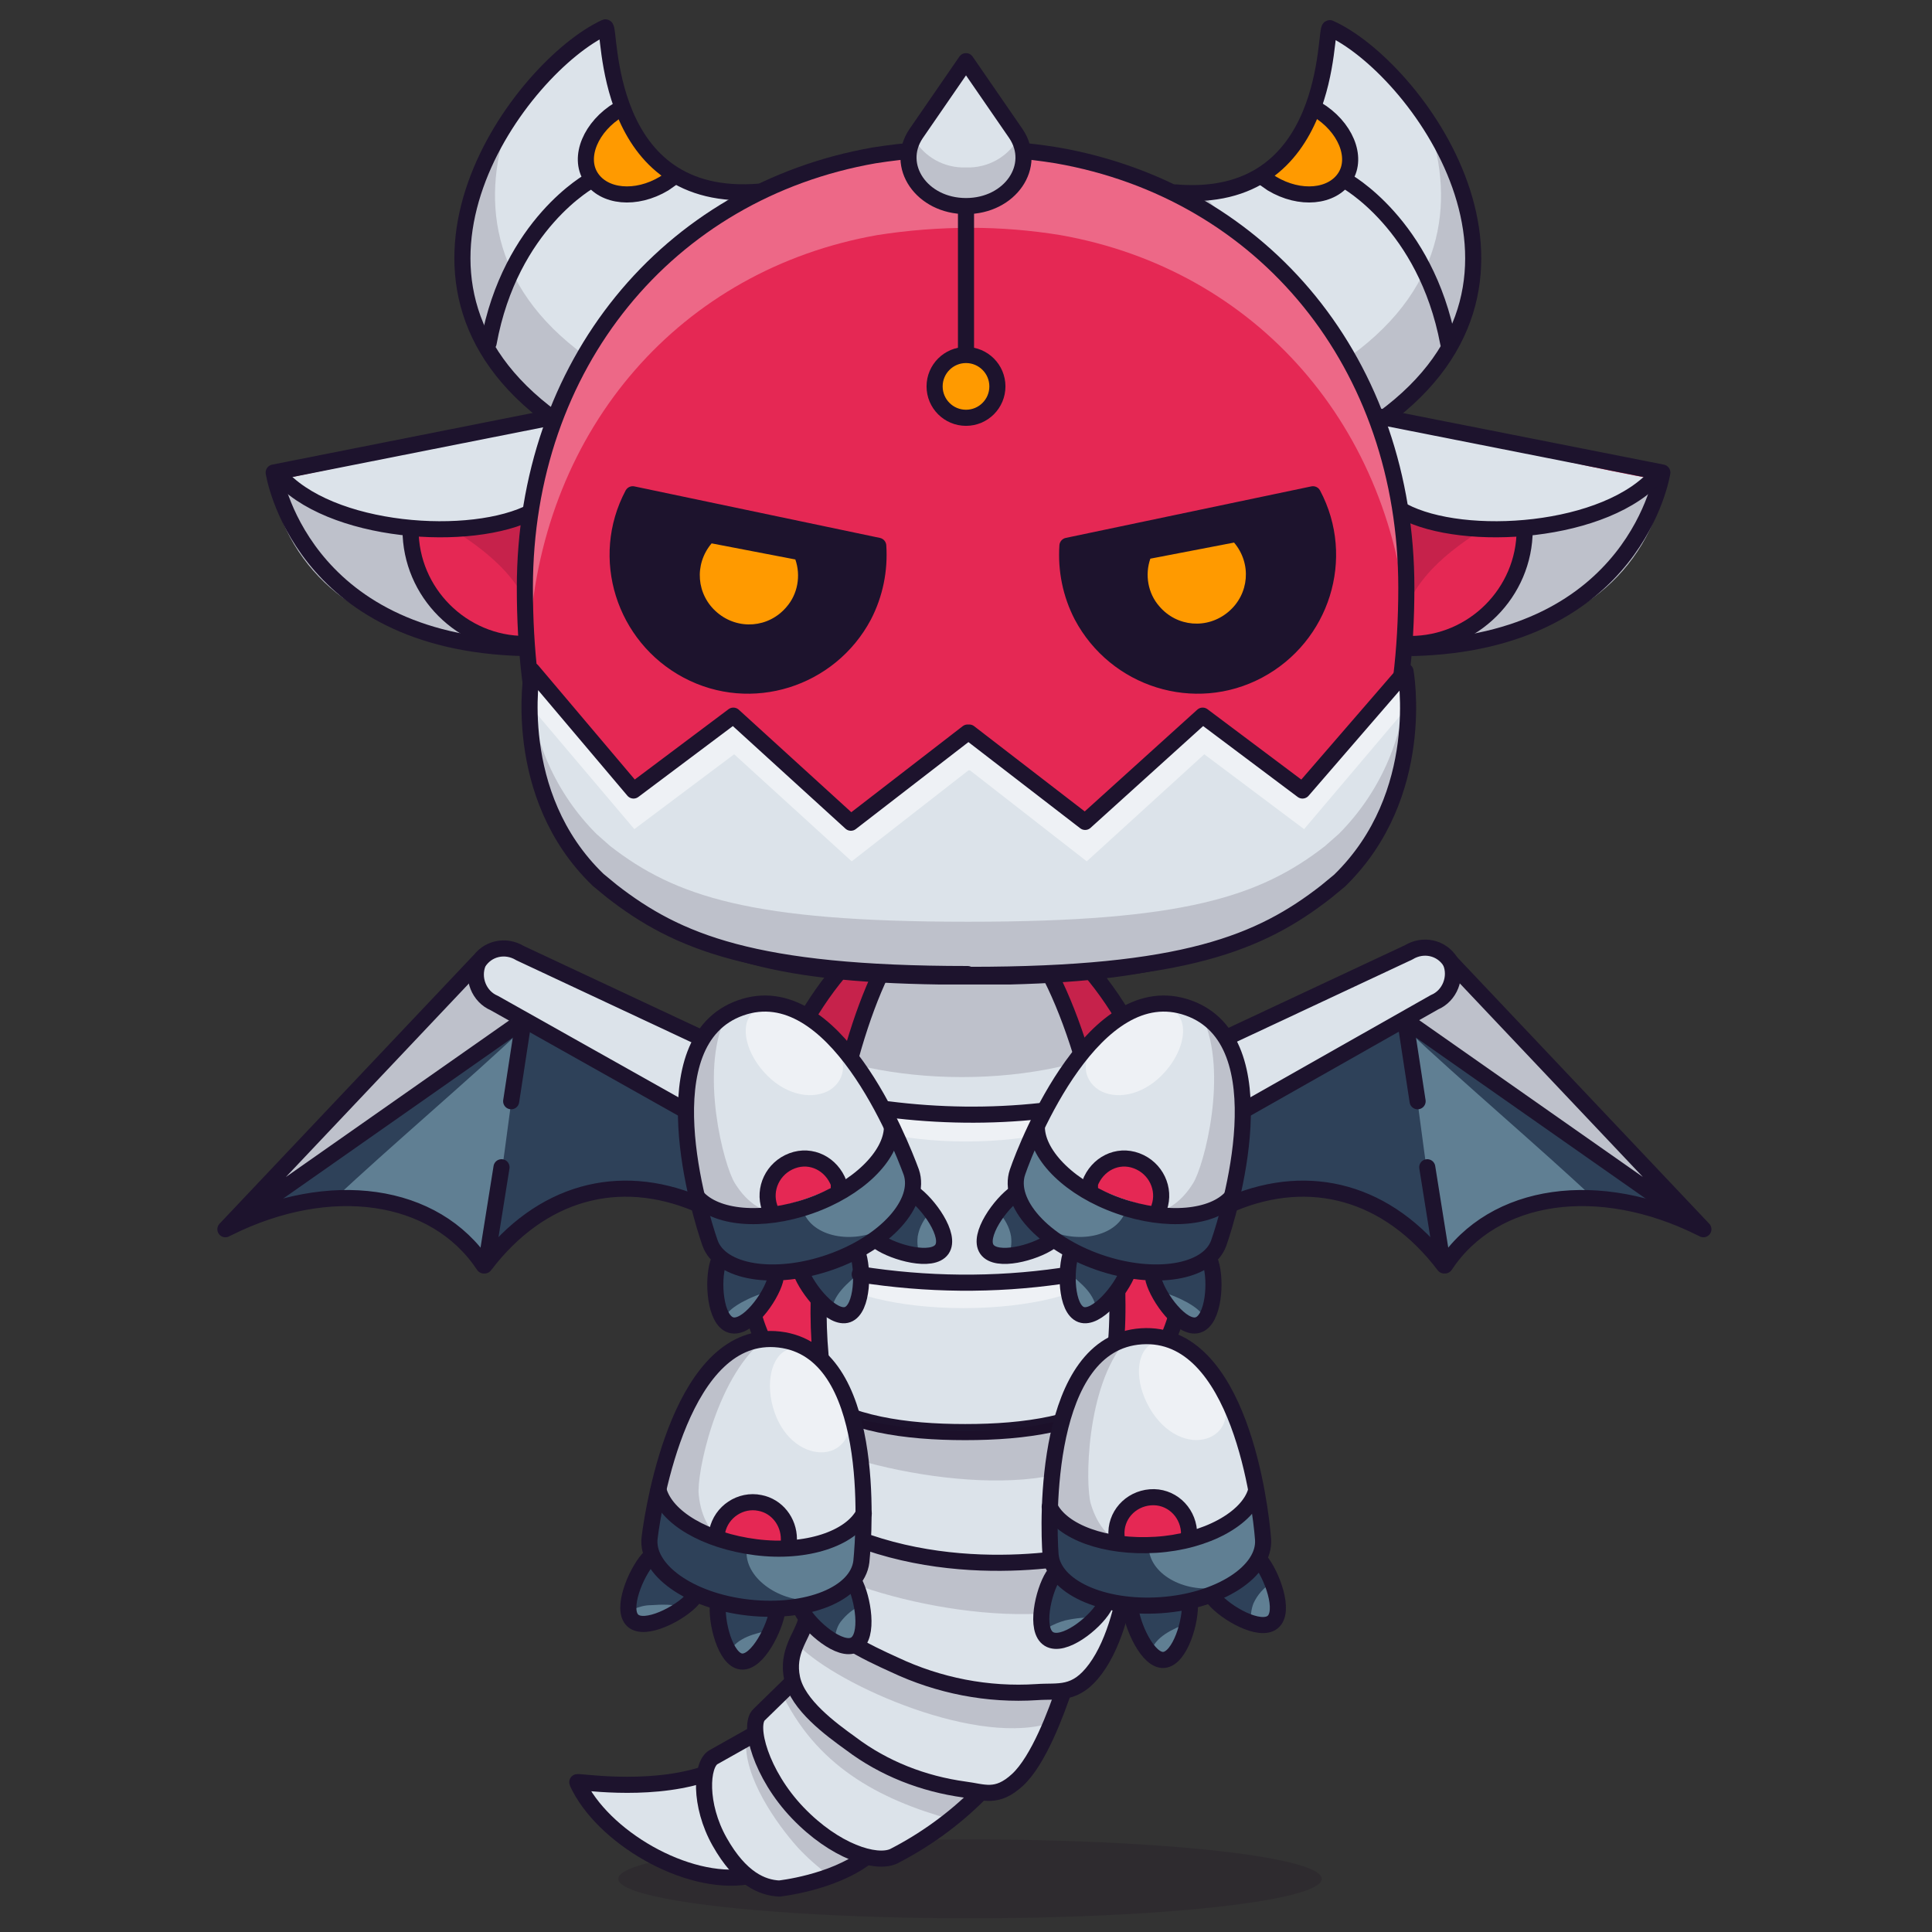 <svg xmlns="http://www.w3.org/2000/svg" xmlns:xlink="http://www.w3.org/1999/xlink" viewBox="0 0 240 240">
  <rect x="0" y="0" width="240" height="240" fill="#333333" stroke="none"/>
  <ellipse cx="120.5" cy="233.4" rx="43.7" ry="4.9" style="fill:#180621;opacity:0.15"/>
  <g>
    
    <style type="text/css">.st0{fill:#DCE3EA;}
	.st1{fill:#E52854;}
	.st2{opacity:0.15;fill:#180621;enable-background:new    ;}
	.st3{fill:none;stroke:#1D132D;stroke-width:2;stroke-linecap:round;stroke-linejoin:round;}
	.st4{fill:#FF9A00;}
	.st5{opacity:0.3;}
	.st6{fill:#FFFFFF;}
	.st7{fill:none;stroke:#1D132D;stroke-width:2;stroke-miterlimit:10;}
	.st8{fill:#1D132D;}
	.st9{opacity:0.5;fill:#FFFFFF;enable-background:new    ;}
	.st10{fill:#2E4159;}
	.st11{fill:#607F93;}</style>
    
    <title>Копия fancy_02</title>
    
    <g>
      
      <path class="st0" d="M145.4,174.7c-1.9-2.8-3.9-5.7-7-7c-1.8-0.6-3.6-1-5.5-1c-11.9-0.9-24.3-1.5-35.1,3.5c-4,1.8-8.1,5.4-7.5,9.7
		c0.4,1.8,1.2,3.5,2.5,4.8c3.6,4.4,8.3,7.8,13.5,9.9c4.8,1.8,9.7,2.9,14.8,3.4c4.9,0.6,9.8,0.9,14.7,0.9c3.5-0.1,7.1-0.4,10.1-2.1
		s5.4-5.1,4.9-8.5s-2.5-5.1-4.4-7.1"/>
      
      <path class="st1" d="M133.2,118.1c-4.1,0.8-21.9,0.6-25.8-0.2h-0.5c-8.5,8-14.3,23-14.3,36.3c0,19.5,12.3,23.6,27.4,23.6
		s27.4-4.2,27.4-23.6C147.4,141,141.7,126.2,133.2,118.1z"/>
      
      <path class="st0" d="M103,175.2c-1.1-4.6-1.6-9.3-1.5-14c0-15.5,3.9-32.8,9.6-42.4l0.5-0.7h17.6l0.2,0.3c5.9,9.5,9.8,27,9.8,42.7
		c0.1,4.8-0.4,9.7-1.6,14.4c0,0-14.1,2.1-18.7,2.1S103,175.2,103,175.2z"/>
      
      <path class="st2" d="M132.7,117.5c-3.7,0.3-7.4,0.7-11.4,0.7c-5,0.1-9.9-0.1-14.9-0.5l-8.3,11.7c5.6,2.7,13.1,4.4,21.4,4.4
		s16-1.7,21.6-4.6C140.9,128.9,133.2,118.1,132.7,117.5z"/>
      
      <path class="st3" d="M107.2,117.7l-0.7,0.6c-8.3,8.1-14,22.8-14,36c0,19.5,12.3,23.6,27.4,23.6s27.4-4.2,27.4-23.6
		c0-13.4-5.8-28.3-14.3-36.3l-0.3-0.2"/>
      
      <path class="st3" d="M137.2,175.6c1.2-4.7,1.7-9.6,1.6-14.4c0-15.7-4-33.3-9.8-42.7l-0.2-0.3"/>
      
      <path class="st3" d="M110.8,118.3l-0.4,0.7c-5.2,9.5-8.7,26.8-8.7,42.4c-0.1,4.7,0.3,9.4,1.3,14"/>
      
      <path class="st0" d="M171.8,52c23.8-17.4,3.9-43.8-6.6-48.5c-0.7-0.3,0.6,22.1-19.2,20.4"/>
      
      <path class="st2" d="M177.2,14.7c3.5,9.5,2.7,20.7-9.4,29.5l-18.6-20.3h-3.1L171.8,52C187.4,40.5,184.2,25.2,177.2,14.7z"/>
      
      <path class="st1" d="M171.1,51.7l35.4,7c0,0-3.2,21.1-31,21.8"/>
      
      <path class="st2" d="M171.1,51.7l3.6,23.8c2.3-5.6,8.2-9.1,13.5-12.1c0.7-0.4,1.5-0.4,2.2-0.1c1.7-0.3,3.6,0.9,2.8,2.9
		c-2,4.8-5.1,10.4-9.7,13.4c20.3-4.1,22.9-20.9,22.9-20.9L171.1,51.7z"/>
      
      <path class="st0" d="M179.9,80.2c5.4-0.3,10.6-1.7,15.4-4.3c4.8-2.6,8.5-6.8,10.4-11.9c0.5-1.1,0.6-2.4,0.4-3.6
		c0.1,0.4-6.5,2.6-7.1,2.9c-2.6,0.9-5.2,1.6-7.8,2.2c-1.5,0.3-1.3,0.4-1.6,1.8c-0.2,1.1-0.4,2.1-0.8,3.1c-0.7,2-1.8,3.8-3.2,5.4
		C184,77.7,182.1,79.2,179.9,80.2z"/>
      
      <path class="st2" d="M179.9,80.2c5.4-0.3,10.6-1.7,15.4-4.3c4.8-2.6,8.5-6.8,10.4-11.9c0.5-1.1,0.6-2.4,0.4-3.6
		c0.1,0.4-6.5,2.6-7.1,2.9c-2.6,0.9-5.2,1.6-7.8,2.2c-1.5,0.3-1.3,0.4-1.6,1.8c-0.2,1.1-0.4,2.1-0.8,3.1c-0.7,2-1.8,3.8-3.2,5.4
		C184,77.7,182.1,79.2,179.9,80.2z"/>
      
      <path class="st0" d="M172.2,52c-0.5,2-0.4,4,0.4,5.9c0.8,1.9,1.5,3.8,2,5.7c8.9,1.8,18.5,2.5,26.8-1.1c1.7-0.7,3.2-1.7,4.5-2.9
		c-7.7-1.4-15.2-3.1-22.7-5.1c-2.7-0.8-5.5-1.4-8.3-1.7"/>
      
      <path class="st3" d="M171.1,51.7l35.4,7c0,0-3.2,21.1-31,21.8"/>
      
      <path class="st3" d="M206,58.8c-6.3,7.5-24.2,8.7-31.7,4.7"/>
      
      <path class="st4" d="M163.6,13.6c3.5,2.1,5.1,5.9,3.5,8.4s-5.6,2.9-9.1,0.8l-1-0.7"/>
      
      <path class="st3" d="M171.8,52c23.8-17.4,3.9-43.8-6.6-48.5c-0.7-0.3,0.6,22.1-19.2,20.4"/>
      
      <path class="st3" d="M163.6,13.6c3.5,2.1,5.1,5.9,3.5,8.4s-5.6,2.9-9.1,0.8l-1-0.7"/>
      
      <path class="st3" d="M167.1,22.4c0,0,10,5.4,12.8,20.2"/>
      
      <path class="st3" d="M189.4,65.8c0,7.8-6.4,14.2-14.2,14.2"/>
      
      <path class="st0" d="M68.7,52C44.8,34.6,64.8,8.2,75.2,3.4c0.7-0.3-0.6,22.1,19.2,20.4"/>
      
      <path class="st2" d="M63.3,14.7c-3.5,9.5-2.7,20.7,9.4,29.5l18.5-20.3h3.1L68.7,52C53,40.5,56.3,25.2,63.3,14.7z"/>
      
      <path class="st1" d="M69.3,51.7l-35.3,7c0,0,3.2,21.1,31,21.8"/>
      
      <path class="st2" d="M69.3,51.7l-3.6,23.8c-2.3-5.6-8.2-9.1-13.5-12.1C51.5,63,50.7,63,50,63.3c-1.7-0.3-3.6,0.9-2.8,2.9
		c2,4.8,5.1,10.4,9.7,13.4C36.5,75.5,34,58.7,34,58.7L69.3,51.7z"/>
      
      <path class="st0" d="M60.6,80.2c-5.4-0.3-10.6-1.7-15.4-4.3c-4.8-2.6-8.5-6.8-10.4-11.9c-0.5-1.1-0.6-2.4-0.4-3.6
		c-0.1,0.4,6.5,2.6,7.1,2.9c2.6,0.9,5.2,1.6,7.8,2.2c1.5,0.3,1.3,0.4,1.6,1.8c0.2,1.1,0.4,2.1,0.8,3.1c0.7,2,1.8,3.8,3.2,5.4
		C56.5,77.7,58.4,79.2,60.6,80.2z"/>
      
      <path class="st2" d="M60.6,80.2c-5.4-0.3-10.6-1.7-15.4-4.3c-4.8-2.6-8.5-6.8-10.4-11.9c-0.5-1.1-0.6-2.4-0.4-3.6
		c-0.1,0.4,6.5,2.6,7.1,2.9c2.6,0.9,5.2,1.6,7.8,2.2c1.5,0.3,1.3,0.4,1.6,1.8c0.2,1.1,0.4,2.1,0.8,3.1c0.7,2,1.8,3.8,3.2,5.4
		C56.5,77.7,58.4,79.2,60.6,80.2z"/>
      
      <path class="st0" d="M68.2,52c0.5,2,0.4,4-0.4,5.9c-0.8,1.9-1.5,3.8-2,5.7c-8.9,1.8-18.5,2.5-26.8-1.1c-1.7-0.7-3.2-1.7-4.5-2.9
		c7.7-1.5,15.3-3.2,22.8-5.1c2.7-0.8,5.5-1.4,8.3-1.7"/>
      
      <path class="st3" d="M69.3,51.7l-35.3,7c0,0,3.2,21.1,31,21.8"/>
      
      <path class="st3" d="M34.5,58.8c6.3,7.5,24.2,8.7,31.7,4.7"/>
      
      <path class="st4" d="M76.9,13.6c-3.5,2.1-5.1,5.9-3.5,8.4s5.6,2.9,9.1,0.8l1-0.7"/>
      
      <path class="st3" d="M68.7,52C44.8,34.6,64.8,8.2,75.2,3.4c0.7-0.3-0.6,22.1,19.2,20.4"/>
      
      <path class="st3" d="M76.9,13.6c-3.5,2.1-5.1,5.9-3.5,8.4s5.6,2.9,9.1,0.8l1-0.7"/>
      
      <path class="st3" d="M73.4,22.4c0,0-10,5.4-12.7,20.2"/>
      
      <path class="st3" d="M51,65.8C51,73.6,57.4,80,65.2,80c0,0,0.1,0,0.1,0"/>
      
      <path class="st1" d="M125.4,121.3c19.6-0.5,28.4-3.6,37.2-11.1s12.1-21.8,12.1-37.2c0-27.7-17.6-49.2-43.4-53.7
		c-3.7-0.6-7.4-0.9-11.1-0.9c-3.9,0-7.8,0.3-11.6,0.9c-25.7,4.5-43.4,26-43.4,53.7c0,15.4,3.2,29.6,12.1,37.2s18.2,10.8,39.5,11.1
		L125.4,121.3z"/>
      
      <g class="st5">
        
        <path class="st6" d="M109,29.2c3.8-0.6,7.7-0.9,11.6-0.9c3.7,0,7.4,0.3,11.1,0.9c24.4,4.3,41.5,23.9,43.2,49.5
			c0.1-1.8,0.1-3.6,0.1-5.5c0-27.7-17.6-49.2-43.4-53.7c-3.7-0.6-7.4-0.9-11.1-0.9c-3.9,0-7.8,0.3-11.6,0.9
			C83.3,24,65.7,45.6,65.7,73.2c0,1.9,0,3.7,0.1,5.5C67.5,53.1,84.6,33.5,109,29.2z"/>
        
      </g>
      
      <path class="st7" d="M125.4,121.3c19.6-0.5,28.4-3.6,37.2-11.1s12.1-21.8,12.1-37.2c0-27.7-17.6-49.2-43.4-53.7
		c-3.7-0.6-7.4-0.9-11.1-0.9c-3.9,0-7.8,0.3-11.6,0.9c-25.7,4.5-43.4,26-43.4,53.7c0,15.4,3.2,29.6,12.1,37.2s18.2,10.8,39.5,11.1
		L125.4,121.3z"/>
      
      <path class="st8" d="M78.6,61.4c-4.2,7.9-1.1,17.7,6.8,21.9s17.7,1.1,21.9-6.8c1.4-2.7,2-5.7,1.8-8.7L78.6,61.4z"/>
      
      <path class="st3" d="M78.6,61.4c-4.2,7.9-1.1,17.7,6.8,21.9s17.7,1.1,21.9-6.8c1.4-2.7,2-5.7,1.8-8.7L78.6,61.4z"/>
      
      <path class="st4" d="M88.4,67.5c-2.2,2.6-1.9,6.4,0.7,8.6c2.6,2.2,6.4,1.9,8.6-0.7c1.4-1.6,1.8-3.9,1.1-5.9L88.4,67.5z"/>
      
      <path class="st8" d="M163.1,61.4c4.2,7.9,1.1,17.7-6.8,21.9s-17.7,1.1-21.9-6.8c-1.4-2.7-2-5.7-1.8-8.7L163.1,61.4z"/>
      
      <path class="st3" d="M163.1,61.4c4.2,7.9,1.1,17.7-6.8,21.9s-17.7,1.1-21.9-6.8c-1.4-2.7-2-5.7-1.8-8.7L163.1,61.4z"/>
      
      <path class="st4" d="M153.3,67.4c2.2,2.6,1.9,6.4-0.7,8.6c-2.6,2.2-6.4,1.9-8.6-0.7c-1.4-1.6-1.8-3.9-1.1-5.9L153.3,67.4z"/>
      
      <path class="st0" d="M120.5,120.9c26.6,0,36.1-3.6,44.2-9.9l1.7-1.5c11-10.8,8.2-26.2,8.2-26.2l-12.7,15L149.5,89l-14.6,13.3
		L120.4,91h-0.2l-14.5,11.3L91.1,89l-12.4,9.3L66,83.3c0,0-2.8,15.5,8.2,26.2l1.7,1.5c8.1,6.3,17.6,10.1,44.2,10.1"/>
      
      <path class="st9" d="M66.1,88l12.7,15l12.4-9.3l14.6,13.3l14.5-11.3h0.2L135,107l14.6-13.3L162,103l12.7-15c0,0,0.1,0.8,0.2,2.2
		c0.2-2.3,0.1-4.6-0.2-6.9l-12.7,15L149.5,89l-14.6,13.3L120.4,91h-0.2l-14.5,11.3L91.1,89l-12.4,9.3L66,83.3
		c-0.3,2.3-0.4,4.6-0.2,6.9C65.9,88.8,66.1,88,66.1,88z"/>
      
      <path class="st2" d="M166.3,103.6l-1.7,1.5c-8.1,6.3-17.6,9.4-44.2,9.4H120c-26.6,0-36.1-3.1-44.2-9.4l-1.7-1.5
		c-5-5-8-11.7-8.4-18.7c-0.4,4.2-0.5,15.9,8.4,24.6l1.7,1.5c8.1,6.3,17.6,9.4,44.2,9.4h0.4c26.6,0,36.1-3.1,44.2-9.4l1.7-1.5
		c8.9-8.7,8.7-20.4,8.4-24.6C174.3,91.9,171.3,98.6,166.3,103.6z"/>
      
      <path class="st3" d="M120.5,121.1c26.6,0,36.1-4,44.2-10.3l1.7-1.4c11-10.7,8.2-26,8.2-26l-12.8,14.8l-12.4-9.3l-14.6,13.2
		L120.4,91h-0.2l-14.5,11.2L91.1,88.9l-12.4,9.3L66.1,83.3c0,0-2.8,15.4,8.2,26l1.7,1.4c8.1,6.3,17.6,10.3,44.2,10.3"/>
      
      <path class="st0" d="M113.8,16.6l6.2-9l6.2,9c2.7,4-0.7,9-6.2,9l0,0C114.5,25.6,111.1,20.6,113.8,16.6z"/>
      
      <path class="st0" d="M113.8,16.6l6.2-9l6.2,9c2.7,4-0.7,9-6.2,9l0,0C114.5,25.6,111.1,20.6,113.8,16.6z"/>
      
      <path class="st2" d="M120,20.8L120,20.8c-2.7,0.1-5.2-1.3-6.5-3.6c-2.1,3.9,1.3,8.4,6.5,8.4l0,0c5.2,0,8.6-4.5,6.5-8.4
		C125.2,19.5,122.7,20.9,120,20.8z"/>
      
      <path class="st3" d="M113.8,16.6l6.2-9l6.2,9c2.7,4-0.7,9-6.2,9l0,0C114.5,25.6,111.1,20.6,113.8,16.6z"/>
      
      <line class="st3" x1="120" y1="25.9" x2="120" y2="43.8"/>
      
      <circle class="st4" cx="120" cy="48" r="3.9"/>
      
      <path class="st9" d="M119.7,160c-5.8,0.1-11.7-0.5-17.4-1.7c2.3,2.4,9.2,4.2,17.4,4.2s15.2-1.8,17.4-4.2
		C131.4,159.5,125.5,160.1,119.7,160z"/>
      
      <circle class="st3" cx="120" cy="48" r="3.9"/>
      
      <path class="st9" d="M120,139.3c-5.8,0.1-11.7-0.5-17.4-1.7c2.3,2.4,9.2,4.2,17.4,4.2s15.2-1.8,17.4-4.2
		C131.7,138.8,125.8,139.4,120,139.3z"/>
      
      <path class="st10" d="M86.5,149.5c-9.6-4-19.3-1.5-26.3,7.7h-0.1c-6.1-9.2-19.2-10.9-31.7-4.7L64,122.8l26.6,12.9L86.5,149.5z"/>
      
      <path class="st11" d="M64.4,128.3c-5.1,4.9-16.8,14.9-22.6,20.4c7.4,0.1,14.2,1.8,18.9,8.5C61.1,154.1,64.4,131.8,64.4,128.3z"/>
      
      <polyline class="st0" points="64.8,126.9 28,152.7 58.8,120.3 	"/>
      
      <polyline class="st2" points="64.8,126.9 28,152.7 59.6,119.5 	"/>
      
      <path class="st0" d="M84.7,137.7l-23.3-13.1c-1.9-0.8-2.8-3.1-2-5c0,0,0,0,0,0l0,0c1.1-1.8,3.4-2.3,5.2-1.2l23.7,11.1"/>
      
      <path class="st3" d="M84.7,137.7l-23.3-13.1c-1.9-0.8-2.8-3.1-2-5c0,0,0,0,0,0l0,0c1.1-1.8,3.4-2.3,5.2-1.2l23.7,11.1"/>
      
      <polyline class="st3" points="64.8,126.9 28,152.7 59.4,119.5 	"/>
      
      <line class="st3" x1="62.3" y1="145" x2="60.4" y2="156.9"/>
      
      <line class="st3" x1="65" y1="127" x2="63.5" y2="136.8"/>
      
      <path class="st3" d="M86.5,149.5c-9.6-4-19.3-1.5-26.3,7.7h-0.1c-6.1-9.2-19.2-10.9-31.7-4.7"/>
      
      <path class="st10" d="M96.3,159c-0.6,2.2-3.5,6.2-5.5,5.6s-2.3-5.5-1.6-7.7"/>
      
      <path class="st10" d="M109.2,154.3c1.9,1.3,6.6,2.6,7.8,0.9s-1.7-5.7-3.6-7"/>
      
      <path class="st10" d="M99.5,158c0.8,2.2,3.9,6,5.8,5.3s2-5.6,1.2-7.8"/>
      
      <path class="st11" d="M92.1,161.8c-0.7,0.4-1.3,0.8-1.8,1.4c-0.4,0.5-0.3,0.3-0.2,0.8v0.3l0.6,0.3c1.6,0.5,3.8-2.1,5-4.2
		C94.4,160.7,93.2,161.2,92.1,161.8z"/>
      
      <path class="st11" d="M115.6,150.5c-0.8,0.9-1.4,1.9-1.6,3.1c-0.1,0.9,0,1.7,0.4,2.5c0.9,0.2,1.9-0.1,2.5-0.8
		C117.8,154.2,116.9,152.1,115.6,150.5z"/>
      
      <path class="st11" d="M103.3,162.9c0.5,0.4,1.2,0.6,1.9,0.4c1.3-0.5,1.8-3,1.6-5.2C105.3,159.4,103.5,160.8,103.3,162.9z"/>
      
      <path class="st0" d="M113.2,145.6c1.3,3.8-3.2,8.8-10.1,11.2s-13.6,1.3-14.9-2.4s-7.8-25.1,3.8-29.2S111.8,141.8,113.2,145.6z"/>
      
      <path class="st9" d="M103.1,135.4c-2,1.2-5.2,0.8-7.8-1.8s-3.5-6.2-1.8-7.8s6.8,0.3,9.4,3S105.1,134.1,103.1,135.4z"/>
      
      <path class="st2" d="M113.1,145.5c-2,1.7-4.4,3-6.9,3.9c-6.9,2.4-11.8,2.6-14.9-2.4c-1.4-2.2-4.4-13.8-1.2-20.6
		c-8,6.5-3.2,24.7-2,28.1s8,4.9,14.9,2.4s11.4-7.5,10.1-11.2V145.5z"/>
      
      <path class="st10" d="M113.2,145.6c-0.3-0.9-1-2.7-2.1-5c-0.5,3.4-4.5,7.2-10.3,9.2s-12.2,1.5-14.3-1.4c0.5,2,1,4,1.7,6
		c1.3,3.8,8,4.9,14.9,2.4S114.5,149.4,113.2,145.6z"/>
      
      <path class="st11" d="M109.3,152.8c3.1-2.5,4.8-4.8,3.9-7.2c-0.3-0.9-1-2.7-2.1-5c-0.5,3.4-4.5,7.2-10.3,9.2l-1.1,0.4
		C100.6,153.5,105.5,154.6,109.3,152.8z"/>
      
      <path class="st1" d="M95.9,147.1c0.2-0.4,0.5-0.8,0.9-1.1c0.5-0.4,1.1-0.8,1.7-1c0.7-0.2,1.5-0.3,2.2-0.2c0.7,0,1.4,0.1,2,0.4
		c0.7,0.3,1.1,1,1.2,1.7c0,0.1,0,0.3-0.1,0.4l-0.4,0.3c-1.8,0.8-3.6,1.5-5.5,2c-0.5,0.1-2,0.8-2.4,0.3S95.6,147.6,95.9,147.1z"/>
      
      <path class="st3" d="M113.2,145.6c1.3,3.8-3.2,8.8-10.1,11.2s-13.6,1.3-14.9-2.4s-7.8-25.1,3.8-29.2S111.8,141.8,113.2,145.6z"/>
      
      <path class="st3" d="M110.8,140.1c-0.1,3.5-4.2,7.6-10.2,9.7s-11.7,1.5-14-1.1"/>
      
      <path class="st3" d="M95.6,150.4V150c-0.8-2.3,0.4-4.9,2.8-5.8s4.9,0.4,5.8,2.8v0.5"/>
      
      <path class="st3" d="M96.3,159c-0.6,2.2-3.5,6.2-5.5,5.6s-2.3-5.5-1.6-7.7"/>
      
      <path class="st3" d="M109.2,154.3c1.9,1.3,6.6,2.6,7.8,0.9s-1.7-5.7-3.6-7"/>
      
      <path class="st3" d="M99.5,158c0.8,2.2,3.9,6,5.8,5.3s2-5.6,1.2-7.8"/>
      
      <path class="st10" d="M153.1,149.5c9.6-4,19.3-1.5,26.3,7.7h0.1c6.1-9.2,19.2-10.9,31.7-4.7l-35.6-29.7L149,135.6L153.1,149.5z"/>
      
      <path class="st11" d="M175.2,128.3c5.1,4.9,16.8,14.9,22.6,20.4c-7.4,0.1-14.2,1.8-18.9,8.5C178.5,154.1,175.2,131.8,175.2,128.3z"/>
      
      <polyline class="st0" points="174.8,126.9 211.6,152.7 180.8,120.3 	"/>
      
      <polyline class="st2" points="174.8,126.9 211.6,152.7 180,119.5 	"/>
      
      <path class="st0" d="M154.9,137.7l23.3-13.2c1.9-0.8,2.8-3.1,2-5c0,0,0,0,0,0l0,0c-1.1-1.8-3.4-2.3-5.2-1.2l-23.7,11.1"/>
      
      <path class="st3" d="M154.9,137.7l23.3-13.2c1.9-0.8,2.8-3.1,2-5c0,0,0,0,0,0l0,0c-1.1-1.8-3.4-2.3-5.2-1.2l-23.7,11.1"/>
      
      <polyline class="st3" points="174.8,126.9 211.6,152.7 180.2,119.5 	"/>
      
      <line class="st3" x1="177.3" y1="145" x2="179.2" y2="156.9"/>
      
      <line class="st3" x1="174.6" y1="127" x2="176.1" y2="136.8"/>
      
      <path class="st3" d="M153.1,149.5c9.6-4,19.3-1.5,26.3,7.7h0.1c6.1-9.2,19.2-10.9,31.7-4.7"/>
      
      <path class="st10" d="M143.3,159c0.6,2.2,3.5,6.2,5.5,5.6s2.3-5.5,1.6-7.7"/>
      
      <path class="st10" d="M130.4,154.3c-1.9,1.3-6.6,2.6-7.8,0.9s1.7-5.7,3.6-7"/>
      
      <path class="st10" d="M140.1,158c-0.8,2.2-3.9,6-5.8,5.3s-2-5.6-1.2-7.8"/>
      
      <path class="st11" d="M147.5,161.8c0.7,0.4,1.3,0.8,1.8,1.4c0.4,0.5,0.3,0.3,0.2,0.8v0.3l-0.6,0.3c-1.6,0.5-3.8-2.1-5-4.2
		C145.2,160.7,146.4,161.2,147.5,161.8z"/>
      
      <path class="st11" d="M124,150.5c0.8,0.9,1.4,1.9,1.6,3.1c0.1,0.9,0,1.7-0.4,2.5c-0.9,0.2-1.9-0.1-2.5-0.8
		C121.8,154.2,122.7,152.1,124,150.5z"/>
      
      <path class="st11" d="M136.2,162.9c-0.5,0.4-1.2,0.6-1.9,0.4c-1.3-0.5-1.8-3-1.6-5.2C134.3,159.4,136.1,160.8,136.2,162.9z"/>
      
      <path class="st0" d="M126.4,145.6c-1.3,3.8,3.2,8.8,10.1,11.2s13.6,1.3,14.9-2.4s7.8-25.1-3.8-29.2S127.7,141.8,126.4,145.6z"/>
      
      <path class="st9" d="M136.5,135.4c2,1.2,5.2,0.8,7.8-1.8s3.5-6.2,1.8-7.8s-6.8,0.3-9.4,3S134.5,134.1,136.5,135.4z"/>
      
      <path class="st2" d="M126.4,145.5c2,1.7,4.4,3,6.9,3.9c6.9,2.4,11.8,2.6,14.9-2.4c1.4-2.2,4.4-13.8,1.2-20.6c8,6.5,3.2,24.7,2,28.1
		s-8,4.9-14.9,2.4s-11.4-7.5-10.1-11.2V145.5z"/>
      
      <path class="st10" d="M126.4,145.6c0.3-0.9,1-2.7,2.1-5c0.5,3.4,4.5,7.2,10.3,9.2s12.2,1.5,14.3-1.4c-0.5,2-1,4-1.7,6
		c-1.3,3.8-8,4.9-14.9,2.4S125.1,149.4,126.4,145.6z"/>
      
      <path class="st11" d="M130.3,152.8c-3.1-2.5-4.8-4.8-3.9-7.2c0.3-0.9,1-2.7,2.1-5c0.5,3.4,4.5,7.2,10.3,9.2l1.1,0.4
		C139,153.5,134.1,154.6,130.3,152.8z"/>
      
      <path class="st1" d="M143.7,147.1c-0.2-0.4-0.5-0.8-0.9-1.1c-0.5-0.4-1.1-0.8-1.7-1c-0.7-0.2-1.5-0.3-2.2-0.2c-0.7,0-1.4,0.1-2,0.4
		c-0.7,0.3-1.1,1-1.2,1.7c0,0.1,0,0.3,0.1,0.4l0.4,0.3c1.8,0.8,3.6,1.5,5.5,2c0.5,0.1,2,0.8,2.4,0.3S144,147.6,143.7,147.1z"/>
      
      <path class="st3" d="M126.4,145.6c-1.3,3.8,3.2,8.8,10.1,11.2s13.6,1.3,14.9-2.4s7.8-25.1-3.8-29.2S127.7,141.8,126.4,145.6z"/>
      
      <path class="st3" d="M128.8,140.1c0.1,3.5,4.2,7.6,10.2,9.7s11.7,1.5,14-1.1"/>
      
      <path class="st3" d="M144,150.4V150c0.8-2.3-0.4-4.9-2.8-5.8s-4.9,0.4-5.8,2.8v0.5"/>
      
      <path class="st3" d="M143.3,159c0.6,2.2,3.5,6.2,5.5,5.6s2.3-5.5,1.6-7.7"/>
      
      <path class="st3" d="M130.4,154.3c-1.9,1.3-6.6,2.6-7.8,0.9s1.7-5.7,3.6-7"/>
      
      <path class="st3" d="M140.1,158c-0.8,2.2-3.9,6-5.8,5.3s-2-5.6-1.2-7.8"/>
      
      <path class="st0" d="M87.2,220.5c-7.1,2.2-15.6,0.7-15.5,0.9c3.1,6.8,13.6,12.9,21.1,11.7"/>
      
      <path class="st0" d="M107.6,230.7c-4.2,3.2-10.8,3.9-10.8,3.9c-2.1-0.1-4.8-1.2-7.4-5.8s-2.3-9.6-0.8-10.5l4.8-2.7"/>
      
      <path class="st2" d="M92.7,216.1c-0.4,4.6,3.8,10.5,6.4,13.4c1.2,1.3,2.6,2.5,4,3.6c1.6-0.6,3.1-1.3,4.4-2.3l-14.2-15L92.7,216.1z"/>
      
      <path class="st0" d="M121.6,222.9c-3.1,3.1-6.7,5.7-10.6,7.7c-2.2,1-7.3-0.6-11.9-5.4s-6.2-10.9-4.8-12.2l4.1-4"/>
      
      <path class="st2" d="M118.1,226c0.9-0.8,1.8-1.6,2.7-2.5l-23.2-14l-0.6,0.6C101.3,219.3,109.1,223.5,118.1,226z"/>
      
      <path class="st0" d="M103.5,203.1l-3.7-0.8l-1.3,4.6c-1.2,2.2,3.5,8.1,11.1,12.2s14.9,4,16.4,2.7c2.8-3.3,5-7.1,6.3-11.2
		C122.9,212.7,111.2,207.4,103.5,203.1z"/>
      
      <path class="st2" d="M103.5,203c-0.4-0.2-0.7-0.5-0.9-0.9l-2.4-0.6l-1,2.9c4.9,5,22.6,12.8,31.7,9.5c0.7-1.1,1.2-2.2,1.6-3.4
		C123.1,212.8,111.2,207.4,103.5,203z"/>
      
      <path class="st3" d="M132.3,209.5c-1.1,3.3-3.3,9.2-5.9,11.6s-4.2,1.5-6.6,1.2c-5.1-0.7-10-2.6-14.1-5.7c-2.5-1.8-6.6-4.8-7.3-8.1
		s1.2-5.2,1.7-7.1"/>
      
      <path class="st0" d="M105.4,191.7h-4.5l-0.4,5.6c-0.9,2.8,6,8.5,15.7,11.5s18.2,1.1,19.6-0.7c2.5-4.4,4.1-9.3,4.6-14.4
		C130.1,198.3,115.3,195,105.4,191.7z"/>
      
      <path class="st2" d="M105.3,191.7c-0.5-0.2-1-0.5-1.3-0.9l-2.9-0.2l-0.4,3.6c6.9,4.6,29.2,9.5,38.9,3.6c0.6-2.2,1.1-4.5,1.3-6.8
		C130.6,195.8,115.4,195,105.3,191.7z"/>
      
      <path class="st2" d="M102.1,175.1c-0.5-0.2-1-0.5-1.3-0.9l-2.9-0.2l-0.4,3.6c6.9,4.6,29.2,9.5,38.9,3.6c0.6-2.2,1.1-4.5,1.3-6.8
		C127.4,179.2,112.2,178.3,102.1,175.1z"/>
      
      <path class="st3" d="M140.3,194.4c-0.5,4.1-1.7,9.5-4.2,12.9s-4.6,2.7-7.3,2.9c-6.1,0.4-12.2-0.8-17.7-3.4c-3.3-1.5-8.8-4-10.3-7.7
		s-0.1-5.2,0.1-7.5"/>
      
      <path class="st3" d="M121.6,222.9c-3.1,3.1-6.7,5.7-10.6,7.7c-2.2,1-7.3-0.6-11.9-5.4s-6.2-10.9-4.8-12.2l4.1-4"/>
      
      <path class="st3" d="M107.6,230.7c-4.2,3.2-10.8,3.9-10.8,3.9c-2.1-0.1-4.8-1.2-7.4-5.8s-2.3-9.6-0.8-10.5l4.8-2.7"/>
      
      <path class="st3" d="M87.2,220.5c-7.1,2.2-15.6,0.7-15.5,0.9c3.1,6.8,13.6,12.9,21.1,11.7"/>
      
      <path class="st3" d="M106.8,158.3c8.3,1.3,16.7,1.4,25,0.2"/>
      
      <path class="st3" d="M104.9,190.5c15.5,6.6,31.9,2.2,31.9,2.2"/>
      
      <path class="st3" d="M110.3,137.8c6.3,0.8,12.7,0.9,19.1,0.2"/>
      
      <path class="st10" d="M86,198.7c-1.5,1.7-5.9,4-7.4,2.6s0.4-5.9,1.9-7.6"/>
      
      <path class="st10" d="M99.6,200.1c1.1,2,4.8,5.2,6.6,4.2s1-5.8-0.1-7.8"/>
      
      <path class="st10" d="M89.2,199.1c-0.3,2.3,0.9,7.1,2.9,7.3s4.2-4.2,4.5-6.5"/>
      
      <path class="st11" d="M80.9,199.4c-0.8,0-1.5,0.2-2.2,0.5c-0.6,0.3-0.4,0.2-0.5,0.6v0.3l0.4,0.5c1.2,1.1,4.4-0.2,6.3-1.7
		C83.6,199.3,82.2,199.3,80.9,199.4z"/>
      
      <path class="st11" d="M107.1,199.4c-1.1,0.4-2,1.2-2.7,2.1c-0.5,0.7-0.7,1.6-0.7,2.5c0.7,0.6,1.7,0.7,2.6,0.4
		C107.4,203.7,107.5,201.5,107.1,199.4z"/>
      
      <path class="st11" d="M90.6,205.2c0.3,0.6,0.8,1,1.5,1.2c1.4,0.2,2.9-1.9,3.7-3.9C93.8,202.9,91.6,203.4,90.6,205.2z"/>
      
      <path class="st0" d="M107,194c-0.5,4-6.7,6.5-14,5.7S80.2,195,80.7,191s4-26,16.1-24.6S107.4,190,107,194z"/>
      
      <path class="st9" d="M102.4,180.4c-2.3,0.2-5-1.5-6.2-5s-0.4-7.1,1.8-7.8s6,3.3,7.2,6.8S104.7,180.2,102.4,180.4z"/>
      
      <path class="st2" d="M107,193.9c-2.6,0.7-5.3,0.8-7.9,0.5c-7.3-0.8-11.7-2.8-12.3-8.7c-0.3-2.5,2.1-14.3,7.9-19.1
		c-10,2.4-13.6,20.9-14,24.4s5.1,7.9,12.3,8.7S106.5,198,107,193.9L107,193.9z"/>
      
      <path class="st10" d="M107,194c0.1-0.9,0.3-2.9,0.3-5.4c-1.9,2.8-7.2,4.5-13.3,3.8s-11.7-4-12.3-7.5c-0.5,2-0.8,4-1.1,6.1
		c-0.5,4,5.1,7.9,12.3,8.7S106.5,198,107,194z"/>
      
      <path class="st11" d="M100.3,198.8c3.9-0.8,6.4-2.2,6.7-4.8c0.1-0.9,0.3-2.9,0.3-5.4c-1.9,2.8-7.2,4.5-13.3,3.8l-1.2-0.2
		C92.2,195.6,96.2,198.7,100.3,198.8z"/>
      
      <path class="st1" d="M90.8,187.8c0.4-0.3,0.8-0.5,1.3-0.6c0.6-0.2,1.3-0.3,2-0.2c0.7,0.1,1.5,0.4,2.1,0.8c0.6,0.3,1.2,0.8,1.6,1.3
		c0.5,0.6,0.6,1.4,0.4,2.1l-0.2,0.4h-0.5c-1.9,0-3.9-0.2-5.8-0.6c-0.5-0.1-2.1-0.2-2.3-0.7S90.3,188.1,90.8,187.8z"/>
      
      <path class="st3" d="M107,194c-0.5,4-6.7,6.5-14,5.7S80.2,195,80.7,191s4-26,16.1-24.6S107.4,190,107,194z"/>
      
      <path class="st3" d="M107.3,188c-1.6,3.1-7.1,5-13.4,4.2s-11.2-3.7-12.1-7.1"/>
      
      <path class="st3" d="M89.1,190.6v-0.4c0.5-2.4,2.9-4,5.3-3.5c2.1,0.4,3.6,2.3,3.6,4.5v0.5"/>
      
      <path class="st3" d="M86,198.7c-1.5,1.7-5.9,4-7.4,2.6s0.4-5.9,1.9-7.6"/>
      
      <path class="st3" d="M99.6,200.1c1.1,2,4.8,5.2,6.6,4.2s1-5.8-0.1-7.8"/>
      
      <path class="st3" d="M89.2,199.1c-0.3,2.3,0.9,7.1,2.9,7.3s4.2-4.2,4.5-6.5"/>
      
      <path class="st10" d="M137.1,199.7c-1.2,2-5,5-6.8,3.9s-0.7-5.9,0.5-7.8"/>
      
      <path class="st10" d="M150.8,198.6c1.5,1.8,5.7,4.2,7.3,2.9s-0.1-5.9-1.6-7.7"/>
      
      <path class="st10" d="M140.4,199.6c0.2,2.3,2.2,6.8,4.2,6.6s3.4-4.9,3.2-7.2"/>
      
      <path class="st11" d="M132.3,201.3c-0.7,0.2-1.5,0.5-2.1,0.9c-0.5,0.4-0.4,0.2-0.4,0.7s0,0.2,0,0.3l0.5,0.5c1.4,0.9,4.3-1,5.9-2.8
		C134.9,200.9,133.6,201,132.3,201.3z"/>
      
      <path class="st11" d="M158,196.6c-1,0.6-1.8,1.5-2.3,2.6c-0.3,0.8-0.4,1.7-0.2,2.5c0.8,0.4,1.8,0.4,2.6-0.1
		C159.1,200.7,158.7,198.5,158,196.6z"/>
      
      <path class="st11" d="M142.9,205.3c0.4,0.5,1,0.9,1.7,0.9c1.4-0.1,2.5-2.4,3-4.6C145.6,202.4,143.5,203.3,142.9,205.3z"/>
      
      <path class="st0" d="M156.9,191.2c0.3,4-5.4,7.7-12.7,8.2s-13.4-2.3-13.7-6.3s-0.9-26.3,11.3-27.1S156.6,187.2,156.9,191.2z"/>
      
      <path class="st9" d="M149.9,178.7c-2.2,0.7-5.2-0.5-7.1-3.8s-1.7-6.9,0.3-8s6.5,2.1,8.3,5.4S152.1,178,149.9,178.7z"/>
      
      <path class="st2" d="M156.9,191.1c-2.4,1.1-5,1.8-7.7,2c-7.3,0.5-12-0.6-13.7-6.3c-0.7-2.4-0.6-14.5,4.3-20.2
		c-9.4,4.2-9.6,23-9.3,26.5s6.4,6.8,13.7,6.3s13-4.2,12.7-8.2V191.1z"/>
      
      <path class="st10" d="M156.9,191.2c-0.1-0.9-0.3-2.9-0.7-5.3c-1.4,3.1-6.3,5.7-12.3,6.2s-12.2-1.8-13.5-5.1c-0.1,2.1,0,4.1,0.1,6.2
		c0.3,4,6.4,6.8,13.7,6.3S157.2,195.2,156.9,191.2z"/>
      
      <path class="st11" d="M151.2,197.2c3.7-1.5,5.9-3.4,5.7-6c-0.1-0.9-0.3-2.9-0.7-5.3c-1.4,3.1-6.3,5.7-12.3,6.2h-1.2
		C142.7,195.5,147.1,197.9,151.2,197.2z"/>
      
      <path class="st1" d="M139.8,188.1c0.3-0.3,0.8-0.6,1.2-0.8c0.6-0.3,1.2-0.5,1.9-0.5c0.8,0,1.5,0.1,2.2,0.4c0.7,0.2,1.3,0.5,1.8,0.9
		c0.6,0.5,0.8,1.3,0.7,2c0,0.1-0.1,0.3-0.2,0.4l-0.5,0.2c-1.9,0.3-3.9,0.5-5.8,0.5c-0.5,0-2.1,0.2-2.4-0.3S139.4,188.5,139.8,188.1z
		"/>
      
      <path class="st3" d="M156.9,191.2c0.3,4-5.4,7.7-12.7,8.2s-13.4-2.3-13.7-6.3s-0.9-26.3,11.3-27.1S156.6,187.2,156.9,191.2z"/>
      
      <path class="st3" d="M156,185.3c-1,3.3-6.1,6.2-12.4,6.6s-11.7-1.6-13.2-4.7"/>
      
      <path class="st3" d="M138.7,191.2v-0.4c-0.2-2.5,1.7-4.6,4.2-4.8s4.6,1.7,4.8,4.2l0,0c0,0.2,0,0.3,0,0.5"/>
      
      <path class="st3" d="M137.1,199.7c-1.2,2-5,5-6.8,3.9s-0.7-5.9,0.5-7.8"/>
      
      <path class="st3" d="M150.8,198.6c1.5,1.8,5.7,4.2,7.3,2.9s-0.1-5.9-1.6-7.7"/>
      
      <path class="st3" d="M140.4,199.6c0.2,2.3,2.2,6.8,4.2,6.6s3.4-4.9,3.2-7.2"/>
      
    </g>
    
  </g>
</svg>